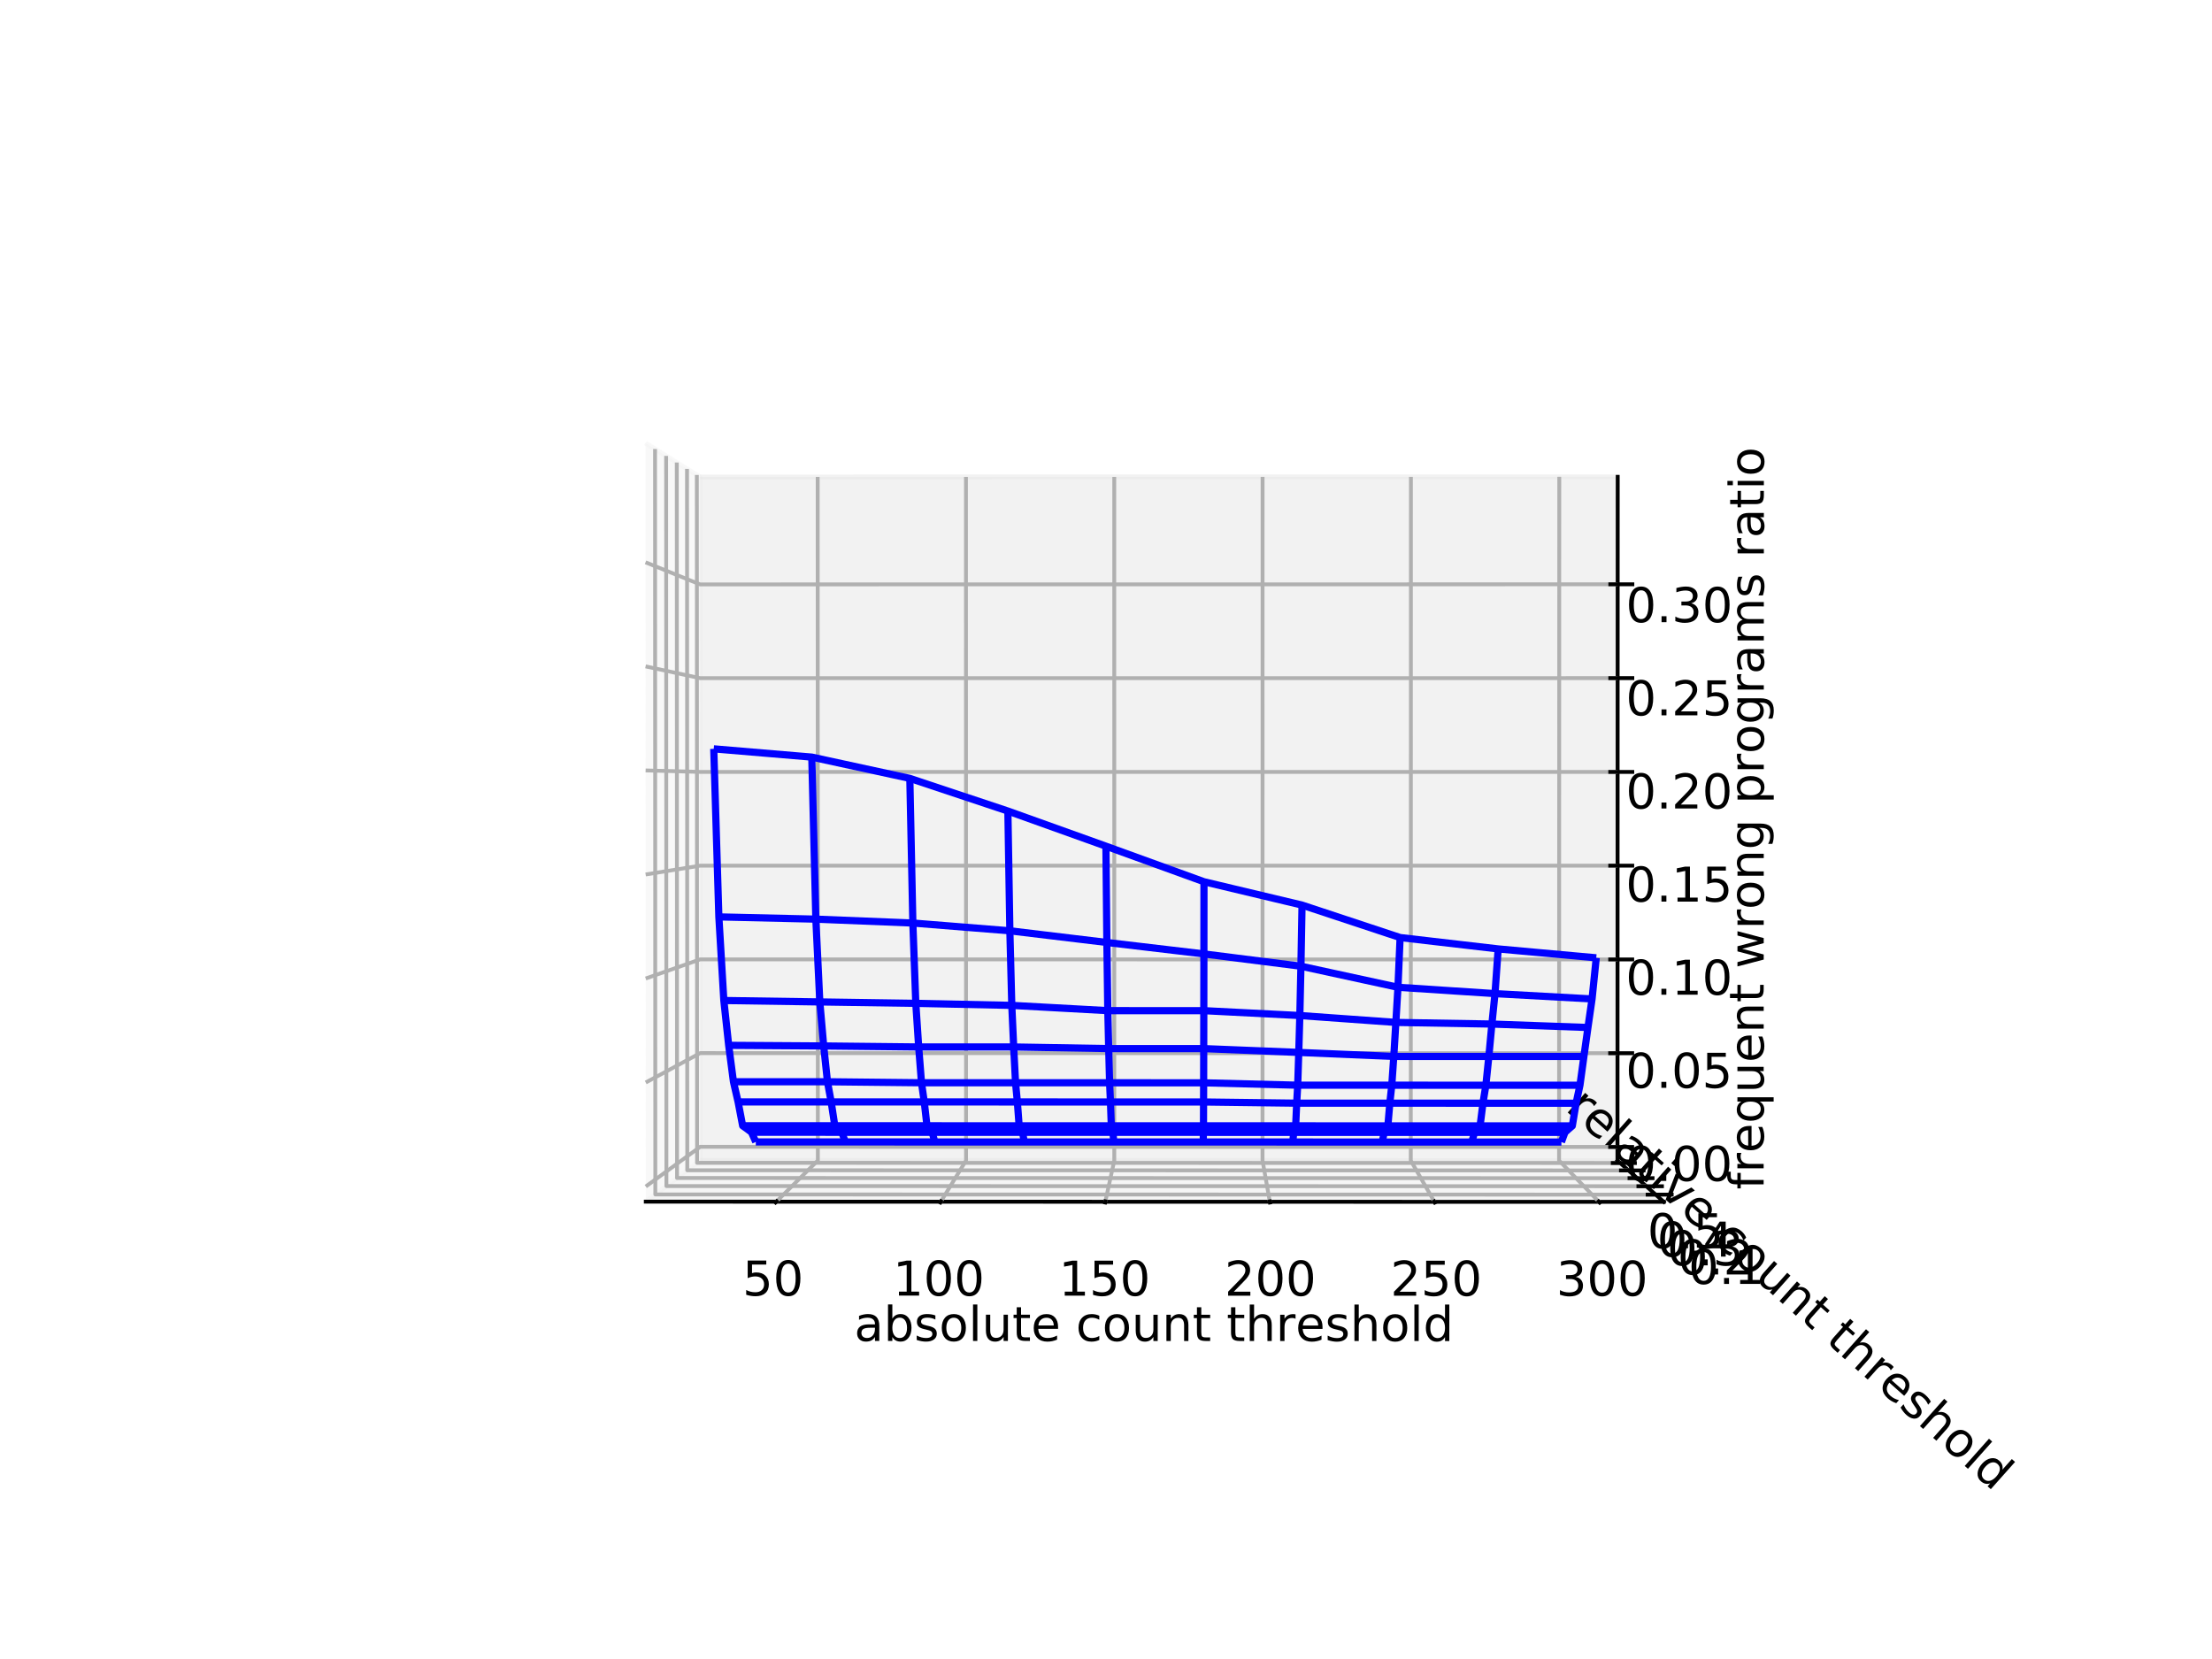 <?xml version="1.0" encoding="utf-8" standalone="no"?>
<!DOCTYPE svg PUBLIC "-//W3C//DTD SVG 1.1//EN"
  "http://www.w3.org/Graphics/SVG/1.1/DTD/svg11.dtd">
<!-- Created with matplotlib (https://matplotlib.org/) -->
<svg height="345.6pt" version="1.1" viewBox="0 0 460.8 345.6" width="460.8pt" xmlns="http://www.w3.org/2000/svg" xmlns:xlink="http://www.w3.org/1999/xlink">
 <defs>
  <style type="text/css">
*{stroke-linecap:butt;stroke-linejoin:round;}
  </style>
 </defs>
 <g id="figure_1">
  <g id="patch_1">
   <path d="M 0 345.6 
L 460.8 345.6 
L 460.8 0 
L 0 0 
z
" style="fill:#ffffff;"/>
  </g>
  <g id="patch_2">
   <path d="M 57.6 307.584 
L 414.72 307.584 
L 414.72 41.472 
L 57.6 41.472 
z
" style="fill:#ffffff;"/>
  </g>
  <g id="pane3d_1">
   <g id="patch_3">
    <path d="M 134.529 250.327 
L 145.871 241.744 
L 145.823 99.355 
L 134.469 92.295 
" style="fill:#f2f2f2;opacity:0.5;stroke:#f2f2f2;stroke-linejoin:miter;"/>
   </g>
  </g>
  <g id="pane3d_2">
   <g id="patch_4">
    <path d="M 145.871 241.744 
L 336.948 241.776 
L 336.996 99.328 
L 145.823 99.355 
" style="fill:#e6e6e6;opacity:0.5;stroke:#e6e6e6;stroke-linejoin:miter;"/>
   </g>
  </g>
  <g id="pane3d_3">
   <g id="patch_5">
    <path d="M 134.529 250.327 
L 346.597 250.367 
L 336.948 241.776 
L 145.871 241.744 
" style="fill:#ececec;opacity:0.5;stroke:#ececec;stroke-linejoin:miter;"/>
   </g>
  </g>
  <g id="axis3d_1">
   <g id="line2d_1">
    <path d="M 134.529 250.327 
L 346.597 250.367 
" style="fill:none;stroke:#000000;stroke-linecap:square;stroke-width:0.8;"/>
   </g>
   <g id="text_1">
    <!-- absolute count threshold -->
    <defs>
     <path d="M 34.281 27.484 
Q 23.391 27.484 19.188 25 
Q 14.984 22.516 14.984 16.5 
Q 14.984 11.719 18.141 8.906 
Q 21.297 6.109 26.703 6.109 
Q 34.188 6.109 38.703 11.406 
Q 43.219 16.703 43.219 25.484 
L 43.219 27.484 
z
M 52.203 31.203 
L 52.203 0 
L 43.219 0 
L 43.219 8.297 
Q 40.141 3.328 35.547 0.953 
Q 30.953 -1.422 24.312 -1.422 
Q 15.922 -1.422 10.953 3.297 
Q 6 8.016 6 15.922 
Q 6 25.141 12.172 29.828 
Q 18.359 34.516 30.609 34.516 
L 43.219 34.516 
L 43.219 35.406 
Q 43.219 41.609 39.141 45 
Q 35.062 48.391 27.688 48.391 
Q 23 48.391 18.547 47.266 
Q 14.109 46.141 10.016 43.891 
L 10.016 52.203 
Q 14.938 54.109 19.578 55.047 
Q 24.219 56 28.609 56 
Q 40.484 56 46.344 49.844 
Q 52.203 43.703 52.203 31.203 
z
" id="DejaVuSans-97"/>
     <path d="M 48.688 27.297 
Q 48.688 37.203 44.609 42.844 
Q 40.531 48.484 33.406 48.484 
Q 26.266 48.484 22.188 42.844 
Q 18.109 37.203 18.109 27.297 
Q 18.109 17.391 22.188 11.75 
Q 26.266 6.109 33.406 6.109 
Q 40.531 6.109 44.609 11.75 
Q 48.688 17.391 48.688 27.297 
z
M 18.109 46.391 
Q 20.953 51.266 25.266 53.625 
Q 29.594 56 35.594 56 
Q 45.562 56 51.781 48.094 
Q 58.016 40.188 58.016 27.297 
Q 58.016 14.406 51.781 6.484 
Q 45.562 -1.422 35.594 -1.422 
Q 29.594 -1.422 25.266 0.953 
Q 20.953 3.328 18.109 8.203 
L 18.109 0 
L 9.078 0 
L 9.078 75.984 
L 18.109 75.984 
z
" id="DejaVuSans-98"/>
     <path d="M 44.281 53.078 
L 44.281 44.578 
Q 40.484 46.531 36.375 47.5 
Q 32.281 48.484 27.875 48.484 
Q 21.188 48.484 17.844 46.438 
Q 14.5 44.391 14.5 40.281 
Q 14.5 37.156 16.891 35.375 
Q 19.281 33.594 26.516 31.984 
L 29.594 31.297 
Q 39.156 29.25 43.188 25.516 
Q 47.219 21.781 47.219 15.094 
Q 47.219 7.469 41.188 3.016 
Q 35.156 -1.422 24.609 -1.422 
Q 20.219 -1.422 15.453 -0.562 
Q 10.688 0.297 5.422 2 
L 5.422 11.281 
Q 10.406 8.688 15.234 7.391 
Q 20.062 6.109 24.812 6.109 
Q 31.156 6.109 34.562 8.281 
Q 37.984 10.453 37.984 14.406 
Q 37.984 18.062 35.516 20.016 
Q 33.062 21.969 24.703 23.781 
L 21.578 24.516 
Q 13.234 26.266 9.516 29.906 
Q 5.812 33.547 5.812 39.891 
Q 5.812 47.609 11.281 51.797 
Q 16.75 56 26.812 56 
Q 31.781 56 36.172 55.266 
Q 40.578 54.547 44.281 53.078 
z
" id="DejaVuSans-115"/>
     <path d="M 30.609 48.391 
Q 23.391 48.391 19.188 42.75 
Q 14.984 37.109 14.984 27.297 
Q 14.984 17.484 19.156 11.844 
Q 23.344 6.203 30.609 6.203 
Q 37.797 6.203 41.984 11.859 
Q 46.188 17.531 46.188 27.297 
Q 46.188 37.016 41.984 42.703 
Q 37.797 48.391 30.609 48.391 
z
M 30.609 56 
Q 42.328 56 49.016 48.375 
Q 55.719 40.766 55.719 27.297 
Q 55.719 13.875 49.016 6.219 
Q 42.328 -1.422 30.609 -1.422 
Q 18.844 -1.422 12.172 6.219 
Q 5.516 13.875 5.516 27.297 
Q 5.516 40.766 12.172 48.375 
Q 18.844 56 30.609 56 
z
" id="DejaVuSans-111"/>
     <path d="M 9.422 75.984 
L 18.406 75.984 
L 18.406 0 
L 9.422 0 
z
" id="DejaVuSans-108"/>
     <path d="M 8.5 21.578 
L 8.5 54.688 
L 17.484 54.688 
L 17.484 21.922 
Q 17.484 14.156 20.5 10.266 
Q 23.531 6.391 29.594 6.391 
Q 36.859 6.391 41.078 11.031 
Q 45.312 15.672 45.312 23.688 
L 45.312 54.688 
L 54.297 54.688 
L 54.297 0 
L 45.312 0 
L 45.312 8.406 
Q 42.047 3.422 37.719 1 
Q 33.406 -1.422 27.688 -1.422 
Q 18.266 -1.422 13.375 4.438 
Q 8.5 10.297 8.5 21.578 
z
M 31.109 56 
z
" id="DejaVuSans-117"/>
     <path d="M 18.312 70.219 
L 18.312 54.688 
L 36.812 54.688 
L 36.812 47.703 
L 18.312 47.703 
L 18.312 18.016 
Q 18.312 11.328 20.141 9.422 
Q 21.969 7.516 27.594 7.516 
L 36.812 7.516 
L 36.812 0 
L 27.594 0 
Q 17.188 0 13.234 3.875 
Q 9.281 7.766 9.281 18.016 
L 9.281 47.703 
L 2.688 47.703 
L 2.688 54.688 
L 9.281 54.688 
L 9.281 70.219 
z
" id="DejaVuSans-116"/>
     <path d="M 56.203 29.594 
L 56.203 25.203 
L 14.891 25.203 
Q 15.484 15.922 20.484 11.062 
Q 25.484 6.203 34.422 6.203 
Q 39.594 6.203 44.453 7.469 
Q 49.312 8.734 54.109 11.281 
L 54.109 2.781 
Q 49.266 0.734 44.188 -0.344 
Q 39.109 -1.422 33.891 -1.422 
Q 20.797 -1.422 13.156 6.188 
Q 5.516 13.812 5.516 26.812 
Q 5.516 40.234 12.766 48.109 
Q 20.016 56 32.328 56 
Q 43.359 56 49.781 48.891 
Q 56.203 41.797 56.203 29.594 
z
M 47.219 32.234 
Q 47.125 39.594 43.094 43.984 
Q 39.062 48.391 32.422 48.391 
Q 24.906 48.391 20.391 44.141 
Q 15.875 39.891 15.188 32.172 
z
" id="DejaVuSans-101"/>
     <path id="DejaVuSans-32"/>
     <path d="M 48.781 52.594 
L 48.781 44.188 
Q 44.969 46.297 41.141 47.344 
Q 37.312 48.391 33.406 48.391 
Q 24.656 48.391 19.812 42.844 
Q 14.984 37.312 14.984 27.297 
Q 14.984 17.281 19.812 11.734 
Q 24.656 6.203 33.406 6.203 
Q 37.312 6.203 41.141 7.25 
Q 44.969 8.297 48.781 10.406 
L 48.781 2.094 
Q 45.016 0.344 40.984 -0.531 
Q 36.969 -1.422 32.422 -1.422 
Q 20.062 -1.422 12.781 6.344 
Q 5.516 14.109 5.516 27.297 
Q 5.516 40.672 12.859 48.328 
Q 20.219 56 33.016 56 
Q 37.156 56 41.109 55.141 
Q 45.062 54.297 48.781 52.594 
z
" id="DejaVuSans-99"/>
     <path d="M 54.891 33.016 
L 54.891 0 
L 45.906 0 
L 45.906 32.719 
Q 45.906 40.484 42.875 44.328 
Q 39.844 48.188 33.797 48.188 
Q 26.516 48.188 22.312 43.547 
Q 18.109 38.922 18.109 30.906 
L 18.109 0 
L 9.078 0 
L 9.078 54.688 
L 18.109 54.688 
L 18.109 46.188 
Q 21.344 51.125 25.703 53.562 
Q 30.078 56 35.797 56 
Q 45.219 56 50.047 50.172 
Q 54.891 44.344 54.891 33.016 
z
" id="DejaVuSans-110"/>
     <path d="M 54.891 33.016 
L 54.891 0 
L 45.906 0 
L 45.906 32.719 
Q 45.906 40.484 42.875 44.328 
Q 39.844 48.188 33.797 48.188 
Q 26.516 48.188 22.312 43.547 
Q 18.109 38.922 18.109 30.906 
L 18.109 0 
L 9.078 0 
L 9.078 75.984 
L 18.109 75.984 
L 18.109 46.188 
Q 21.344 51.125 25.703 53.562 
Q 30.078 56 35.797 56 
Q 45.219 56 50.047 50.172 
Q 54.891 44.344 54.891 33.016 
z
" id="DejaVuSans-104"/>
     <path d="M 41.109 46.297 
Q 39.594 47.172 37.812 47.578 
Q 36.031 48 33.891 48 
Q 26.266 48 22.188 43.047 
Q 18.109 38.094 18.109 28.812 
L 18.109 0 
L 9.078 0 
L 9.078 54.688 
L 18.109 54.688 
L 18.109 46.188 
Q 20.953 51.172 25.484 53.578 
Q 30.031 56 36.531 56 
Q 37.453 56 38.578 55.875 
Q 39.703 55.766 41.062 55.516 
z
" id="DejaVuSans-114"/>
     <path d="M 45.406 46.391 
L 45.406 75.984 
L 54.391 75.984 
L 54.391 0 
L 45.406 0 
L 45.406 8.203 
Q 42.578 3.328 38.25 0.953 
Q 33.938 -1.422 27.875 -1.422 
Q 17.969 -1.422 11.734 6.484 
Q 5.516 14.406 5.516 27.297 
Q 5.516 40.188 11.734 48.094 
Q 17.969 56 27.875 56 
Q 33.938 56 38.25 53.625 
Q 42.578 51.266 45.406 46.391 
z
M 14.797 27.297 
Q 14.797 17.391 18.875 11.75 
Q 22.953 6.109 30.078 6.109 
Q 37.203 6.109 41.297 11.75 
Q 45.406 17.391 45.406 27.297 
Q 45.406 37.203 41.297 42.844 
Q 37.203 48.484 30.078 48.484 
Q 22.953 48.484 18.875 42.844 
Q 14.797 37.203 14.797 27.297 
z
" id="DejaVuSans-100"/>
    </defs>
    <g transform="translate(177.953 279.339)rotate(-359.989)scale(0.1 -0.1)">
     <use xlink:href="#DejaVuSans-97"/>
     <use x="61.279" xlink:href="#DejaVuSans-98"/>
     <use x="124.756" xlink:href="#DejaVuSans-115"/>
     <use x="176.855" xlink:href="#DejaVuSans-111"/>
     <use x="238.037" xlink:href="#DejaVuSans-108"/>
     <use x="265.82" xlink:href="#DejaVuSans-117"/>
     <use x="329.199" xlink:href="#DejaVuSans-116"/>
     <use x="368.408" xlink:href="#DejaVuSans-101"/>
     <use x="429.932" xlink:href="#DejaVuSans-32"/>
     <use x="461.719" xlink:href="#DejaVuSans-99"/>
     <use x="516.699" xlink:href="#DejaVuSans-111"/>
     <use x="577.881" xlink:href="#DejaVuSans-117"/>
     <use x="641.26" xlink:href="#DejaVuSans-110"/>
     <use x="704.639" xlink:href="#DejaVuSans-116"/>
     <use x="743.848" xlink:href="#DejaVuSans-32"/>
     <use x="775.635" xlink:href="#DejaVuSans-116"/>
     <use x="814.844" xlink:href="#DejaVuSans-104"/>
     <use x="878.223" xlink:href="#DejaVuSans-114"/>
     <use x="919.305" xlink:href="#DejaVuSans-101"/>
     <use x="980.828" xlink:href="#DejaVuSans-115"/>
     <use x="1032.928" xlink:href="#DejaVuSans-104"/>
     <use x="1096.307" xlink:href="#DejaVuSans-111"/>
     <use x="1157.488" xlink:href="#DejaVuSans-108"/>
     <use x="1185.271" xlink:href="#DejaVuSans-100"/>
    </g>
   </g>
   <g id="Line3DCollection_1">
    <path d="M 161.723 250.332 
L 170.374 241.748 
L 170.338 99.351 
" style="fill:none;stroke:#b0b0b0;stroke-width:0.8;"/>
    <path d="M 195.987 250.338 
L 201.247 241.753 
L 201.227 99.347 
" style="fill:none;stroke:#b0b0b0;stroke-width:0.8;"/>
    <path d="M 230.256 250.345 
L 232.125 241.758 
L 232.121 99.343 
" style="fill:none;stroke:#b0b0b0;stroke-width:0.8;"/>
    <path d="M 264.531 250.351 
L 263.007 241.764 
L 263.018 99.338 
" style="fill:none;stroke:#b0b0b0;stroke-width:0.8;"/>
    <path d="M 298.811 250.358 
L 293.893 241.769 
L 293.92 99.334 
" style="fill:none;stroke:#b0b0b0;stroke-width:0.8;"/>
    <path d="M 333.096 250.364 
L 324.784 241.774 
L 324.826 99.33 
" style="fill:none;stroke:#b0b0b0;stroke-width:0.8;"/>
   </g>
   <g id="xtick_1">
    <g id="line2d_2">
     <path d="M 161.799 250.256 
L 161.569 250.485 
" style="fill:none;stroke:#000000;stroke-linecap:square;stroke-width:0.8;"/>
    </g>
    <g id="text_2">
     <!-- 50 -->
     <defs>
      <path d="M 10.797 72.906 
L 49.516 72.906 
L 49.516 64.594 
L 19.828 64.594 
L 19.828 46.734 
Q 21.969 47.469 24.109 47.828 
Q 26.266 48.188 28.422 48.188 
Q 40.625 48.188 47.75 41.5 
Q 54.891 34.812 54.891 23.391 
Q 54.891 11.625 47.562 5.094 
Q 40.234 -1.422 26.906 -1.422 
Q 22.312 -1.422 17.547 -0.641 
Q 12.797 0.141 7.719 1.703 
L 7.719 11.625 
Q 12.109 9.234 16.797 8.062 
Q 21.484 6.891 26.703 6.891 
Q 35.156 6.891 40.078 11.328 
Q 45.016 15.766 45.016 23.391 
Q 45.016 31 40.078 35.438 
Q 35.156 39.891 26.703 39.891 
Q 22.75 39.891 18.812 39.016 
Q 14.891 38.141 10.797 36.281 
z
" id="DejaVuSans-53"/>
      <path d="M 31.781 66.406 
Q 24.172 66.406 20.328 58.906 
Q 16.5 51.422 16.5 36.375 
Q 16.5 21.391 20.328 13.891 
Q 24.172 6.391 31.781 6.391 
Q 39.453 6.391 43.281 13.891 
Q 47.125 21.391 47.125 36.375 
Q 47.125 51.422 43.281 58.906 
Q 39.453 66.406 31.781 66.406 
z
M 31.781 74.219 
Q 44.047 74.219 50.516 64.516 
Q 56.984 54.828 56.984 36.375 
Q 56.984 17.969 50.516 8.266 
Q 44.047 -1.422 31.781 -1.422 
Q 19.531 -1.422 13.062 8.266 
Q 6.594 17.969 6.594 36.375 
Q 6.594 54.828 13.062 64.516 
Q 19.531 74.219 31.781 74.219 
z
" id="DejaVuSans-48"/>
     </defs>
     <g transform="translate(154.678 269.89)scale(0.1 -0.1)">
      <use xlink:href="#DejaVuSans-53"/>
      <use x="63.623" xlink:href="#DejaVuSans-48"/>
     </g>
    </g>
   </g>
   <g id="xtick_2">
    <g id="line2d_3">
     <path d="M 196.034 250.262 
L 195.893 250.491 
" style="fill:none;stroke:#000000;stroke-linecap:square;stroke-width:0.8;"/>
    </g>
    <g id="text_3">
     <!-- 100 -->
     <defs>
      <path d="M 12.406 8.297 
L 28.516 8.297 
L 28.516 63.922 
L 10.984 60.406 
L 10.984 69.391 
L 28.422 72.906 
L 38.281 72.906 
L 38.281 8.297 
L 54.391 8.297 
L 54.391 0 
L 12.406 0 
z
" id="DejaVuSans-49"/>
     </defs>
     <g transform="translate(186.028 269.897)scale(0.1 -0.1)">
      <use xlink:href="#DejaVuSans-49"/>
      <use x="63.623" xlink:href="#DejaVuSans-48"/>
      <use x="127.246" xlink:href="#DejaVuSans-48"/>
     </g>
    </g>
   </g>
   <g id="xtick_3">
    <g id="line2d_4">
     <path d="M 230.273 250.269 
L 230.223 250.498 
" style="fill:none;stroke:#000000;stroke-linecap:square;stroke-width:0.8;"/>
    </g>
    <g id="text_4">
     <!-- 150 -->
     <g transform="translate(220.565 269.905)scale(0.1 -0.1)">
      <use xlink:href="#DejaVuSans-49"/>
      <use x="63.623" xlink:href="#DejaVuSans-53"/>
      <use x="127.246" xlink:href="#DejaVuSans-48"/>
     </g>
    </g>
   </g>
   <g id="xtick_4">
    <g id="line2d_5">
     <path d="M 264.517 250.275 
L 264.558 250.504 
" style="fill:none;stroke:#000000;stroke-linecap:square;stroke-width:0.8;"/>
    </g>
    <g id="text_5">
     <!-- 200 -->
     <defs>
      <path d="M 19.188 8.297 
L 53.609 8.297 
L 53.609 0 
L 7.328 0 
L 7.328 8.297 
Q 12.938 14.109 22.625 23.891 
Q 32.328 33.688 34.812 36.531 
Q 39.547 41.844 41.422 45.531 
Q 43.312 49.219 43.312 52.781 
Q 43.312 58.594 39.234 62.25 
Q 35.156 65.922 28.609 65.922 
Q 23.969 65.922 18.812 64.312 
Q 13.672 62.703 7.812 59.422 
L 7.812 69.391 
Q 13.766 71.781 18.938 73 
Q 24.125 74.219 28.422 74.219 
Q 39.75 74.219 46.484 68.547 
Q 53.219 62.891 53.219 53.422 
Q 53.219 48.922 51.531 44.891 
Q 49.859 40.875 45.406 35.406 
Q 44.188 33.984 37.641 27.219 
Q 31.109 20.453 19.188 8.297 
z
" id="DejaVuSans-50"/>
     </defs>
     <g transform="translate(255.107 269.912)scale(0.1 -0.1)">
      <use xlink:href="#DejaVuSans-50"/>
      <use x="63.623" xlink:href="#DejaVuSans-48"/>
      <use x="127.246" xlink:href="#DejaVuSans-48"/>
     </g>
    </g>
   </g>
   <g id="xtick_5">
    <g id="line2d_6">
     <path d="M 298.767 250.282 
L 298.898 250.511 
" style="fill:none;stroke:#000000;stroke-linecap:square;stroke-width:0.8;"/>
    </g>
    <g id="text_6">
     <!-- 250 -->
     <g transform="translate(289.654 269.92)scale(0.1 -0.1)">
      <use xlink:href="#DejaVuSans-50"/>
      <use x="63.623" xlink:href="#DejaVuSans-53"/>
      <use x="127.246" xlink:href="#DejaVuSans-48"/>
     </g>
    </g>
   </g>
   <g id="xtick_6">
    <g id="line2d_7">
     <path d="M 333.022 250.288 
L 333.243 250.517 
" style="fill:none;stroke:#000000;stroke-linecap:square;stroke-width:0.8;"/>
    </g>
    <g id="text_7">
     <!-- 300 -->
     <defs>
      <path d="M 40.578 39.312 
Q 47.656 37.797 51.625 33 
Q 55.609 28.219 55.609 21.188 
Q 55.609 10.406 48.188 4.484 
Q 40.766 -1.422 27.094 -1.422 
Q 22.516 -1.422 17.656 -0.516 
Q 12.797 0.391 7.625 2.203 
L 7.625 11.719 
Q 11.719 9.328 16.594 8.109 
Q 21.484 6.891 26.812 6.891 
Q 36.078 6.891 40.938 10.547 
Q 45.797 14.203 45.797 21.188 
Q 45.797 27.641 41.281 31.266 
Q 36.766 34.906 28.719 34.906 
L 20.219 34.906 
L 20.219 43.016 
L 29.109 43.016 
Q 36.375 43.016 40.234 45.922 
Q 44.094 48.828 44.094 54.297 
Q 44.094 59.906 40.109 62.906 
Q 36.141 65.922 28.719 65.922 
Q 24.656 65.922 20.016 65.031 
Q 15.375 64.156 9.812 62.312 
L 9.812 71.094 
Q 15.438 72.656 20.344 73.438 
Q 25.25 74.219 29.594 74.219 
Q 40.828 74.219 47.359 69.109 
Q 53.906 64.016 53.906 55.328 
Q 53.906 49.266 50.438 45.094 
Q 46.969 40.922 40.578 39.312 
z
" id="DejaVuSans-51"/>
     </defs>
     <g transform="translate(324.207 269.927)scale(0.1 -0.1)">
      <use xlink:href="#DejaVuSans-51"/>
      <use x="63.623" xlink:href="#DejaVuSans-48"/>
      <use x="127.246" xlink:href="#DejaVuSans-48"/>
     </g>
    </g>
   </g>
  </g>
  <g id="axis3d_2">
   <g id="line2d_8">
    <path d="M 336.948 241.776 
L 346.597 250.367 
" style="fill:none;stroke:#000000;stroke-linecap:square;stroke-width:0.8;"/>
   </g>
   <g id="text_8">
    <!-- relative count threshold -->
    <defs>
     <path d="M 9.422 54.688 
L 18.406 54.688 
L 18.406 0 
L 9.422 0 
z
M 9.422 75.984 
L 18.406 75.984 
L 18.406 64.594 
L 9.422 64.594 
z
" id="DejaVuSans-105"/>
     <path d="M 2.984 54.688 
L 12.5 54.688 
L 29.594 8.797 
L 46.688 54.688 
L 56.203 54.688 
L 35.688 0 
L 23.484 0 
z
" id="DejaVuSans-118"/>
    </defs>
    <g transform="translate(325.912 231.15)rotate(-318.32)scale(0.1 -0.1)">
     <use xlink:href="#DejaVuSans-114"/>
     <use x="41.082" xlink:href="#DejaVuSans-101"/>
     <use x="102.605" xlink:href="#DejaVuSans-108"/>
     <use x="130.389" xlink:href="#DejaVuSans-97"/>
     <use x="191.668" xlink:href="#DejaVuSans-116"/>
     <use x="230.877" xlink:href="#DejaVuSans-105"/>
     <use x="258.66" xlink:href="#DejaVuSans-118"/>
     <use x="317.84" xlink:href="#DejaVuSans-101"/>
     <use x="379.363" xlink:href="#DejaVuSans-32"/>
     <use x="411.15" xlink:href="#DejaVuSans-99"/>
     <use x="466.131" xlink:href="#DejaVuSans-111"/>
     <use x="527.312" xlink:href="#DejaVuSans-117"/>
     <use x="590.691" xlink:href="#DejaVuSans-110"/>
     <use x="654.07" xlink:href="#DejaVuSans-116"/>
     <use x="693.279" xlink:href="#DejaVuSans-32"/>
     <use x="725.066" xlink:href="#DejaVuSans-116"/>
     <use x="764.275" xlink:href="#DejaVuSans-104"/>
     <use x="827.654" xlink:href="#DejaVuSans-114"/>
     <use x="868.736" xlink:href="#DejaVuSans-101"/>
     <use x="930.26" xlink:href="#DejaVuSans-115"/>
     <use x="982.359" xlink:href="#DejaVuSans-104"/>
     <use x="1045.738" xlink:href="#DejaVuSans-111"/>
     <use x="1106.92" xlink:href="#DejaVuSans-108"/>
     <use x="1134.703" xlink:href="#DejaVuSans-100"/>
    </g>
   </g>
   <g id="Line3DCollection_2">
    <path d="M 136.458 93.532 
L 136.516 248.823 
L 344.907 248.862 
" style="fill:none;stroke:#b0b0b0;stroke-width:0.8;"/>
    <path d="M 138.769 94.969 
L 138.825 247.076 
L 342.942 247.113 
" style="fill:none;stroke:#b0b0b0;stroke-width:0.8;"/>
    <path d="M 140.988 96.349 
L 141.041 245.399 
L 341.057 245.435 
" style="fill:none;stroke:#b0b0b0;stroke-width:0.8;"/>
    <path d="M 143.119 97.674 
L 143.17 243.788 
L 339.246 243.822 
" style="fill:none;stroke:#b0b0b0;stroke-width:0.8;"/>
    <path d="M 145.168 98.948 
L 145.216 242.239 
L 337.505 242.272 
" style="fill:none;stroke:#b0b0b0;stroke-width:0.8;"/>
   </g>
   <g id="xtick_7">
    <g id="line2d_9">
     <path d="M 343.239 248.862 
L 348.242 248.863 
" style="fill:none;stroke:#000000;stroke-linecap:square;stroke-width:0.8;"/>
    </g>
    <g id="text_9">
     <!-- 0.1 -->
     <defs>
      <path d="M 10.688 12.406 
L 21 12.406 
L 21 0 
L 10.688 0 
z
" id="DejaVuSans-46"/>
     </defs>
     <g transform="translate(351.723 267.466)scale(0.1 -0.1)">
      <use xlink:href="#DejaVuSans-48"/>
      <use x="63.623" xlink:href="#DejaVuSans-46"/>
      <use x="95.41" xlink:href="#DejaVuSans-49"/>
     </g>
    </g>
   </g>
   <g id="xtick_8">
    <g id="line2d_10">
     <path d="M 341.309 247.113 
L 346.21 247.114 
" style="fill:none;stroke:#000000;stroke-linecap:square;stroke-width:0.8;"/>
    </g>
    <g id="text_10">
     <!-- 0.2 -->
     <g transform="translate(349.456 265.491)scale(0.1 -0.1)">
      <use xlink:href="#DejaVuSans-48"/>
      <use x="63.623" xlink:href="#DejaVuSans-46"/>
      <use x="95.41" xlink:href="#DejaVuSans-50"/>
     </g>
    </g>
   </g>
   <g id="xtick_9">
    <g id="line2d_11">
     <path d="M 339.456 245.434 
L 344.258 245.435 
" style="fill:none;stroke:#000000;stroke-linecap:square;stroke-width:0.8;"/>
    </g>
    <g id="text_11">
     <!-- 0.3 -->
     <g transform="translate(347.28 263.596)scale(0.1 -0.1)">
      <use xlink:href="#DejaVuSans-48"/>
      <use x="63.623" xlink:href="#DejaVuSans-46"/>
      <use x="95.41" xlink:href="#DejaVuSans-51"/>
     </g>
    </g>
   </g>
   <g id="xtick_10">
    <g id="line2d_12">
     <path d="M 337.676 243.822 
L 342.384 243.823 
" style="fill:none;stroke:#000000;stroke-linecap:square;stroke-width:0.8;"/>
    </g>
    <g id="text_12">
     <!-- 0.4 -->
     <defs>
      <path d="M 37.797 64.312 
L 12.891 25.391 
L 37.797 25.391 
z
M 35.203 72.906 
L 47.609 72.906 
L 47.609 25.391 
L 58.016 25.391 
L 58.016 17.188 
L 47.609 17.188 
L 47.609 0 
L 37.797 0 
L 37.797 17.188 
L 4.891 17.188 
L 4.891 26.703 
z
" id="DejaVuSans-52"/>
     </defs>
     <g transform="translate(345.19 261.775)scale(0.1 -0.1)">
      <use xlink:href="#DejaVuSans-48"/>
      <use x="63.623" xlink:href="#DejaVuSans-46"/>
      <use x="95.41" xlink:href="#DejaVuSans-52"/>
     </g>
    </g>
   </g>
   <g id="xtick_11">
    <g id="line2d_13">
     <path d="M 335.966 242.272 
L 340.582 242.273 
" style="fill:none;stroke:#000000;stroke-linecap:square;stroke-width:0.8;"/>
    </g>
    <g id="text_13">
     <!-- 0.5 -->
     <g transform="translate(343.18 260.025)scale(0.1 -0.1)">
      <use xlink:href="#DejaVuSans-48"/>
      <use x="63.623" xlink:href="#DejaVuSans-46"/>
      <use x="95.41" xlink:href="#DejaVuSans-53"/>
     </g>
    </g>
   </g>
  </g>
  <g id="axis3d_3">
   <g id="line2d_14">
    <path d="M 336.948 241.776 
L 336.996 99.328 
" style="fill:none;stroke:#000000;stroke-linecap:square;stroke-width:0.8;"/>
   </g>
   <g id="text_14">
    <!-- frequent wrong programs ratio -->
    <defs>
     <path d="M 37.109 75.984 
L 37.109 68.5 
L 28.516 68.5 
Q 23.688 68.5 21.797 66.547 
Q 19.922 64.594 19.922 59.516 
L 19.922 54.688 
L 34.719 54.688 
L 34.719 47.703 
L 19.922 47.703 
L 19.922 0 
L 10.891 0 
L 10.891 47.703 
L 2.297 47.703 
L 2.297 54.688 
L 10.891 54.688 
L 10.891 58.5 
Q 10.891 67.625 15.141 71.797 
Q 19.391 75.984 28.609 75.984 
z
" id="DejaVuSans-102"/>
     <path d="M 14.797 27.297 
Q 14.797 17.391 18.875 11.75 
Q 22.953 6.109 30.078 6.109 
Q 37.203 6.109 41.297 11.75 
Q 45.406 17.391 45.406 27.297 
Q 45.406 37.203 41.297 42.844 
Q 37.203 48.484 30.078 48.484 
Q 22.953 48.484 18.875 42.844 
Q 14.797 37.203 14.797 27.297 
z
M 45.406 8.203 
Q 42.578 3.328 38.25 0.953 
Q 33.938 -1.422 27.875 -1.422 
Q 17.969 -1.422 11.734 6.484 
Q 5.516 14.406 5.516 27.297 
Q 5.516 40.188 11.734 48.094 
Q 17.969 56 27.875 56 
Q 33.938 56 38.25 53.625 
Q 42.578 51.266 45.406 46.391 
L 45.406 54.688 
L 54.391 54.688 
L 54.391 -20.797 
L 45.406 -20.797 
z
" id="DejaVuSans-113"/>
     <path d="M 4.203 54.688 
L 13.188 54.688 
L 24.422 12.016 
L 35.594 54.688 
L 46.188 54.688 
L 57.422 12.016 
L 68.609 54.688 
L 77.594 54.688 
L 63.281 0 
L 52.688 0 
L 40.922 44.828 
L 29.109 0 
L 18.5 0 
z
" id="DejaVuSans-119"/>
     <path d="M 45.406 27.984 
Q 45.406 37.75 41.375 43.109 
Q 37.359 48.484 30.078 48.484 
Q 22.859 48.484 18.828 43.109 
Q 14.797 37.75 14.797 27.984 
Q 14.797 18.266 18.828 12.891 
Q 22.859 7.516 30.078 7.516 
Q 37.359 7.516 41.375 12.891 
Q 45.406 18.266 45.406 27.984 
z
M 54.391 6.781 
Q 54.391 -7.172 48.188 -13.984 
Q 42 -20.797 29.203 -20.797 
Q 24.469 -20.797 20.266 -20.094 
Q 16.062 -19.391 12.109 -17.922 
L 12.109 -9.188 
Q 16.062 -11.328 19.922 -12.344 
Q 23.781 -13.375 27.781 -13.375 
Q 36.625 -13.375 41.016 -8.766 
Q 45.406 -4.156 45.406 5.172 
L 45.406 9.625 
Q 42.625 4.781 38.281 2.391 
Q 33.938 0 27.875 0 
Q 17.828 0 11.672 7.656 
Q 5.516 15.328 5.516 27.984 
Q 5.516 40.672 11.672 48.328 
Q 17.828 56 27.875 56 
Q 33.938 56 38.281 53.609 
Q 42.625 51.219 45.406 46.391 
L 45.406 54.688 
L 54.391 54.688 
z
" id="DejaVuSans-103"/>
     <path d="M 18.109 8.203 
L 18.109 -20.797 
L 9.078 -20.797 
L 9.078 54.688 
L 18.109 54.688 
L 18.109 46.391 
Q 20.953 51.266 25.266 53.625 
Q 29.594 56 35.594 56 
Q 45.562 56 51.781 48.094 
Q 58.016 40.188 58.016 27.297 
Q 58.016 14.406 51.781 6.484 
Q 45.562 -1.422 35.594 -1.422 
Q 29.594 -1.422 25.266 0.953 
Q 20.953 3.328 18.109 8.203 
z
M 48.688 27.297 
Q 48.688 37.203 44.609 42.844 
Q 40.531 48.484 33.406 48.484 
Q 26.266 48.484 22.188 42.844 
Q 18.109 37.203 18.109 27.297 
Q 18.109 17.391 22.188 11.75 
Q 26.266 6.109 33.406 6.109 
Q 40.531 6.109 44.609 11.75 
Q 48.688 17.391 48.688 27.297 
z
" id="DejaVuSans-112"/>
     <path d="M 52 44.188 
Q 55.375 50.25 60.062 53.125 
Q 64.75 56 71.094 56 
Q 79.641 56 84.281 50.016 
Q 88.922 44.047 88.922 33.016 
L 88.922 0 
L 79.891 0 
L 79.891 32.719 
Q 79.891 40.578 77.094 44.375 
Q 74.312 48.188 68.609 48.188 
Q 61.625 48.188 57.562 43.547 
Q 53.516 38.922 53.516 30.906 
L 53.516 0 
L 44.484 0 
L 44.484 32.719 
Q 44.484 40.625 41.703 44.406 
Q 38.922 48.188 33.109 48.188 
Q 26.219 48.188 22.156 43.531 
Q 18.109 38.875 18.109 30.906 
L 18.109 0 
L 9.078 0 
L 9.078 54.688 
L 18.109 54.688 
L 18.109 46.188 
Q 21.188 51.219 25.484 53.609 
Q 29.781 56 35.688 56 
Q 41.656 56 45.828 52.969 
Q 50 49.953 52 44.188 
z
" id="DejaVuSans-109"/>
    </defs>
    <g transform="translate(367.397 247.803)rotate(-89.981)scale(0.1 -0.1)">
     <use xlink:href="#DejaVuSans-102"/>
     <use x="35.205" xlink:href="#DejaVuSans-114"/>
     <use x="76.287" xlink:href="#DejaVuSans-101"/>
     <use x="137.811" xlink:href="#DejaVuSans-113"/>
     <use x="201.287" xlink:href="#DejaVuSans-117"/>
     <use x="264.666" xlink:href="#DejaVuSans-101"/>
     <use x="326.189" xlink:href="#DejaVuSans-110"/>
     <use x="389.568" xlink:href="#DejaVuSans-116"/>
     <use x="428.777" xlink:href="#DejaVuSans-32"/>
     <use x="460.564" xlink:href="#DejaVuSans-119"/>
     <use x="542.352" xlink:href="#DejaVuSans-114"/>
     <use x="583.434" xlink:href="#DejaVuSans-111"/>
     <use x="644.615" xlink:href="#DejaVuSans-110"/>
     <use x="707.994" xlink:href="#DejaVuSans-103"/>
     <use x="771.471" xlink:href="#DejaVuSans-32"/>
     <use x="803.258" xlink:href="#DejaVuSans-112"/>
     <use x="866.734" xlink:href="#DejaVuSans-114"/>
     <use x="907.816" xlink:href="#DejaVuSans-111"/>
     <use x="968.998" xlink:href="#DejaVuSans-103"/>
     <use x="1032.475" xlink:href="#DejaVuSans-114"/>
     <use x="1073.588" xlink:href="#DejaVuSans-97"/>
     <use x="1134.867" xlink:href="#DejaVuSans-109"/>
     <use x="1232.279" xlink:href="#DejaVuSans-115"/>
     <use x="1284.379" xlink:href="#DejaVuSans-32"/>
     <use x="1316.166" xlink:href="#DejaVuSans-114"/>
     <use x="1357.279" xlink:href="#DejaVuSans-97"/>
     <use x="1418.559" xlink:href="#DejaVuSans-116"/>
     <use x="1457.768" xlink:href="#DejaVuSans-105"/>
     <use x="1485.551" xlink:href="#DejaVuSans-111"/>
    </g>
   </g>
   <g id="Line3DCollection_3">
    <path d="M 336.949 238.929 
L 145.87 238.897 
L 134.528 247.168 
" style="fill:none;stroke:#b0b0b0;stroke-width:0.8;"/>
    <path d="M 336.955 219.401 
L 145.863 219.378 
L 134.52 225.505 
" style="fill:none;stroke:#b0b0b0;stroke-width:0.8;"/>
    <path d="M 336.962 199.871 
L 145.857 199.856 
L 134.511 203.839 
" style="fill:none;stroke:#b0b0b0;stroke-width:0.8;"/>
    <path d="M 336.969 180.338 
L 145.85 180.331 
L 134.503 182.169 
" style="fill:none;stroke:#b0b0b0;stroke-width:0.8;"/>
    <path d="M 336.975 160.802 
L 145.844 160.803 
L 134.495 160.496 
" style="fill:none;stroke:#b0b0b0;stroke-width:0.8;"/>
    <path d="M 336.982 141.263 
L 145.837 141.273 
L 134.487 138.82 
" style="fill:none;stroke:#b0b0b0;stroke-width:0.8;"/>
    <path d="M 336.989 121.722 
L 145.83 121.74 
L 134.479 117.141 
" style="fill:none;stroke:#b0b0b0;stroke-width:0.8;"/>
   </g>
   <g id="xtick_12">
    <g id="line2d_15">
     <path d="M 335.42 238.929 
L 340.007 238.929 
" style="fill:none;stroke:#000000;stroke-linecap:square;stroke-width:0.8;"/>
    </g>
    <g id="text_15">
     <!-- 0.00 -->
     <g transform="translate(338.655 246.005)scale(0.1 -0.1)">
      <use xlink:href="#DejaVuSans-48"/>
      <use x="63.623" xlink:href="#DejaVuSans-46"/>
      <use x="95.41" xlink:href="#DejaVuSans-48"/>
      <use x="159.033" xlink:href="#DejaVuSans-48"/>
     </g>
    </g>
   </g>
   <g id="xtick_13">
    <g id="line2d_16">
     <path d="M 335.426 219.401 
L 340.014 219.402 
" style="fill:none;stroke:#000000;stroke-linecap:square;stroke-width:0.8;"/>
    </g>
    <g id="text_16">
     <!-- 0.05 -->
     <g transform="translate(338.663 226.612)scale(0.1 -0.1)">
      <use xlink:href="#DejaVuSans-48"/>
      <use x="63.623" xlink:href="#DejaVuSans-46"/>
      <use x="95.41" xlink:href="#DejaVuSans-48"/>
      <use x="159.033" xlink:href="#DejaVuSans-53"/>
     </g>
    </g>
   </g>
   <g id="xtick_14">
    <g id="line2d_17">
     <path d="M 335.433 199.871 
L 340.021 199.871 
" style="fill:none;stroke:#000000;stroke-linecap:square;stroke-width:0.8;"/>
    </g>
    <g id="text_17">
     <!-- 0.10 -->
     <g transform="translate(338.67 207.218)scale(0.1 -0.1)">
      <use xlink:href="#DejaVuSans-48"/>
      <use x="63.623" xlink:href="#DejaVuSans-46"/>
      <use x="95.41" xlink:href="#DejaVuSans-49"/>
      <use x="159.033" xlink:href="#DejaVuSans-48"/>
     </g>
    </g>
   </g>
   <g id="xtick_15">
    <g id="line2d_18">
     <path d="M 335.439 180.338 
L 340.028 180.338 
" style="fill:none;stroke:#000000;stroke-linecap:square;stroke-width:0.8;"/>
    </g>
    <g id="text_18">
     <!-- 0.15 -->
     <g transform="translate(338.678 187.82)scale(0.1 -0.1)">
      <use xlink:href="#DejaVuSans-48"/>
      <use x="63.623" xlink:href="#DejaVuSans-46"/>
      <use x="95.41" xlink:href="#DejaVuSans-49"/>
      <use x="159.033" xlink:href="#DejaVuSans-53"/>
     </g>
    </g>
   </g>
   <g id="xtick_16">
    <g id="line2d_19">
     <path d="M 335.446 160.802 
L 340.035 160.802 
" style="fill:none;stroke:#000000;stroke-linecap:square;stroke-width:0.8;"/>
    </g>
    <g id="text_19">
     <!-- 0.20 -->
     <g transform="translate(338.685 168.42)scale(0.1 -0.1)">
      <use xlink:href="#DejaVuSans-48"/>
      <use x="63.623" xlink:href="#DejaVuSans-46"/>
      <use x="95.41" xlink:href="#DejaVuSans-50"/>
      <use x="159.033" xlink:href="#DejaVuSans-48"/>
     </g>
    </g>
   </g>
   <g id="xtick_17">
    <g id="line2d_20">
     <path d="M 335.452 141.264 
L 340.042 141.263 
" style="fill:none;stroke:#000000;stroke-linecap:square;stroke-width:0.8;"/>
    </g>
    <g id="text_20">
     <!-- 0.25 -->
     <g transform="translate(338.693 149.017)scale(0.1 -0.1)">
      <use xlink:href="#DejaVuSans-48"/>
      <use x="63.623" xlink:href="#DejaVuSans-46"/>
      <use x="95.41" xlink:href="#DejaVuSans-50"/>
      <use x="159.033" xlink:href="#DejaVuSans-53"/>
     </g>
    </g>
   </g>
   <g id="xtick_18">
    <g id="line2d_21">
     <path d="M 335.459 121.722 
L 340.049 121.722 
" style="fill:none;stroke:#000000;stroke-linecap:square;stroke-width:0.8;"/>
    </g>
    <g id="text_21">
     <!-- 0.30 -->
     <g transform="translate(338.7 129.611)scale(0.1 -0.1)">
      <use xlink:href="#DejaVuSans-48"/>
      <use x="63.623" xlink:href="#DejaVuSans-46"/>
      <use x="95.41" xlink:href="#DejaVuSans-51"/>
      <use x="159.033" xlink:href="#DejaVuSans-48"/>
     </g>
    </g>
   </g>
  </g>
  <g id="axes_1">
   <g id="Line3DCollection_4">
    <path clip-path="url(#p22d6efde35)" d="M 148.689 155.997 
L 169.111 157.719 
L 189.534 162.153 
L 209.959 168.956 
L 230.385 176.275 
L 250.811 183.681 
L 271.239 188.547 
L 291.667 195.307 
L 312.097 197.677 
L 332.529 199.53 
" style="fill:none;stroke:#0000ff;stroke-width:1.5;"/>
    <path clip-path="url(#p22d6efde35)" d="M 149.752 191.005 
L 169.957 191.474 
L 190.164 192.285 
L 210.372 193.905 
L 230.582 196.334 
L 250.793 198.721 
L 271.006 201.278 
L 291.22 205.668 
L 311.435 206.99 
L 331.653 208.1 
" style="fill:none;stroke:#0000ff;stroke-width:1.5;"/>
    <path clip-path="url(#p22d6efde35)" d="M 150.788 208.422 
L 170.782 208.719 
L 190.778 209.016 
L 210.775 209.439 
L 230.775 210.537 
L 250.775 210.539 
L 270.778 211.553 
L 290.782 212.988 
L 310.788 213.328 
L 330.796 214.047 
" style="fill:none;stroke:#0000ff;stroke-width:1.5;"/>
    <path clip-path="url(#p22d6efde35)" d="M 151.799 217.764 
L 171.588 217.892 
L 191.378 218.103 
L 211.17 218.105 
L 230.963 218.441 
L 250.758 218.443 
L 270.555 219.238 
L 290.354 220.075 
L 310.154 220.078 
L 329.956 220.08 
" style="fill:none;stroke:#0000ff;stroke-width:1.5;"/>
    <path clip-path="url(#p22d6efde35)" d="M 152.79 225.347 
L 172.377 225.35 
L 191.965 225.559 
L 211.556 225.562 
L 231.148 225.564 
L 250.742 225.567 
L 270.337 226.065 
L 289.934 226.068 
L 309.533 226.071 
L 329.133 226.073 
" style="fill:none;stroke:#0000ff;stroke-width:1.5;"/>
    <path clip-path="url(#p22d6efde35)" d="M 153.759 229.549 
L 173.149 229.552 
L 192.541 229.555 
L 211.934 229.558 
L 231.329 229.56 
L 250.725 229.563 
L 270.124 229.811 
L 289.523 229.814 
L 308.925 229.817 
L 328.328 229.82 
" style="fill:none;stroke:#0000ff;stroke-width:1.5;"/>
    <path clip-path="url(#p22d6efde35)" d="M 154.709 234.517 
L 173.906 234.52 
L 193.105 234.523 
L 212.305 234.526 
L 231.506 234.529 
L 250.709 234.532 
L 269.914 234.535 
L 289.121 234.538 
L 308.329 234.541 
L 327.539 234.544 
" style="fill:none;stroke:#0000ff;stroke-width:1.5;"/>
    <path clip-path="url(#p22d6efde35)" d="M 155.64 235.181 
L 174.647 235.184 
L 193.657 235.187 
L 212.667 235.19 
L 231.68 235.193 
L 250.694 235.196 
L 269.709 235.199 
L 288.727 235.202 
L 307.745 235.205 
L 326.766 235.208 
" style="fill:none;stroke:#0000ff;stroke-width:1.5;"/>
    <path clip-path="url(#p22d6efde35)" d="M 156.552 235.871 
L 175.374 235.874 
L 194.198 235.877 
L 213.023 235.88 
L 231.85 235.883 
L 250.679 235.886 
L 269.509 235.889 
L 288.34 235.892 
L 307.173 235.895 
L 326.008 235.898 
" style="fill:none;stroke:#0000ff;stroke-width:1.5;"/>
    <path clip-path="url(#p22d6efde35)" d="M 157.447 237.884 
L 176.087 237.887 
L 194.729 237.89 
L 213.372 237.893 
L 232.017 237.896 
L 250.664 237.899 
L 269.312 237.902 
L 287.961 237.905 
L 306.612 237.908 
L 325.265 237.911 
" style="fill:none;stroke:#0000ff;stroke-width:1.5;"/>
    <path clip-path="url(#p22d6efde35)" d="M 148.689 155.997 
L 149.752 191.005 
L 150.788 208.422 
L 151.799 217.764 
L 152.79 225.347 
L 153.759 229.549 
L 154.709 234.517 
L 155.64 235.181 
L 156.552 235.871 
L 157.447 237.884 
" style="fill:none;stroke:#0000ff;stroke-width:1.5;"/>
    <path clip-path="url(#p22d6efde35)" d="M 169.111 157.719 
L 169.957 191.474 
L 170.782 208.719 
L 171.588 217.892 
L 172.377 225.35 
L 173.149 229.552 
L 173.906 234.52 
L 174.647 235.184 
L 175.374 235.874 
L 176.087 237.887 
" style="fill:none;stroke:#0000ff;stroke-width:1.5;"/>
    <path clip-path="url(#p22d6efde35)" d="M 189.534 162.153 
L 190.164 192.285 
L 190.778 209.016 
L 191.378 218.103 
L 191.965 225.559 
L 192.541 229.555 
L 193.105 234.523 
L 193.657 235.187 
L 194.198 235.877 
L 194.729 237.89 
" style="fill:none;stroke:#0000ff;stroke-width:1.5;"/>
    <path clip-path="url(#p22d6efde35)" d="M 209.959 168.956 
L 210.372 193.905 
L 210.775 209.439 
L 211.17 218.105 
L 211.556 225.562 
L 211.934 229.558 
L 212.305 234.526 
L 212.667 235.19 
L 213.023 235.88 
L 213.372 237.893 
" style="fill:none;stroke:#0000ff;stroke-width:1.5;"/>
    <path clip-path="url(#p22d6efde35)" d="M 230.385 176.275 
L 230.582 196.334 
L 230.775 210.537 
L 230.963 218.441 
L 231.148 225.564 
L 231.329 229.56 
L 231.506 234.529 
L 231.68 235.193 
L 231.85 235.883 
L 232.017 237.896 
" style="fill:none;stroke:#0000ff;stroke-width:1.5;"/>
    <path clip-path="url(#p22d6efde35)" d="M 250.811 183.681 
L 250.793 198.721 
L 250.775 210.539 
L 250.758 218.443 
L 250.742 225.567 
L 250.725 229.563 
L 250.709 234.532 
L 250.694 235.196 
L 250.679 235.886 
L 250.664 237.899 
" style="fill:none;stroke:#0000ff;stroke-width:1.5;"/>
    <path clip-path="url(#p22d6efde35)" d="M 271.239 188.547 
L 271.006 201.278 
L 270.778 211.553 
L 270.555 219.238 
L 270.337 226.065 
L 270.124 229.811 
L 269.914 234.535 
L 269.709 235.199 
L 269.509 235.889 
L 269.312 237.902 
" style="fill:none;stroke:#0000ff;stroke-width:1.5;"/>
    <path clip-path="url(#p22d6efde35)" d="M 291.667 195.307 
L 291.22 205.668 
L 290.782 212.988 
L 290.354 220.075 
L 289.934 226.068 
L 289.523 229.814 
L 289.121 234.538 
L 288.727 235.202 
L 288.34 235.892 
L 287.961 237.905 
" style="fill:none;stroke:#0000ff;stroke-width:1.5;"/>
    <path clip-path="url(#p22d6efde35)" d="M 312.097 197.677 
L 311.435 206.99 
L 310.788 213.328 
L 310.154 220.078 
L 309.533 226.071 
L 308.925 229.817 
L 308.329 234.541 
L 307.745 235.205 
L 307.173 235.895 
L 306.612 237.908 
" style="fill:none;stroke:#0000ff;stroke-width:1.5;"/>
    <path clip-path="url(#p22d6efde35)" d="M 332.529 199.53 
L 331.653 208.1 
L 330.796 214.047 
L 329.956 220.08 
L 329.133 226.073 
L 328.328 229.82 
L 327.539 234.544 
L 326.766 235.208 
L 326.008 235.898 
L 325.265 237.911 
" style="fill:none;stroke:#0000ff;stroke-width:1.5;"/>
   </g>
  </g>
 </g>
 <defs>
  <clipPath id="p22d6efde35">
   <rect height="266.112" width="357.12" x="57.6" y="41.472"/>
  </clipPath>
 </defs>
</svg>
